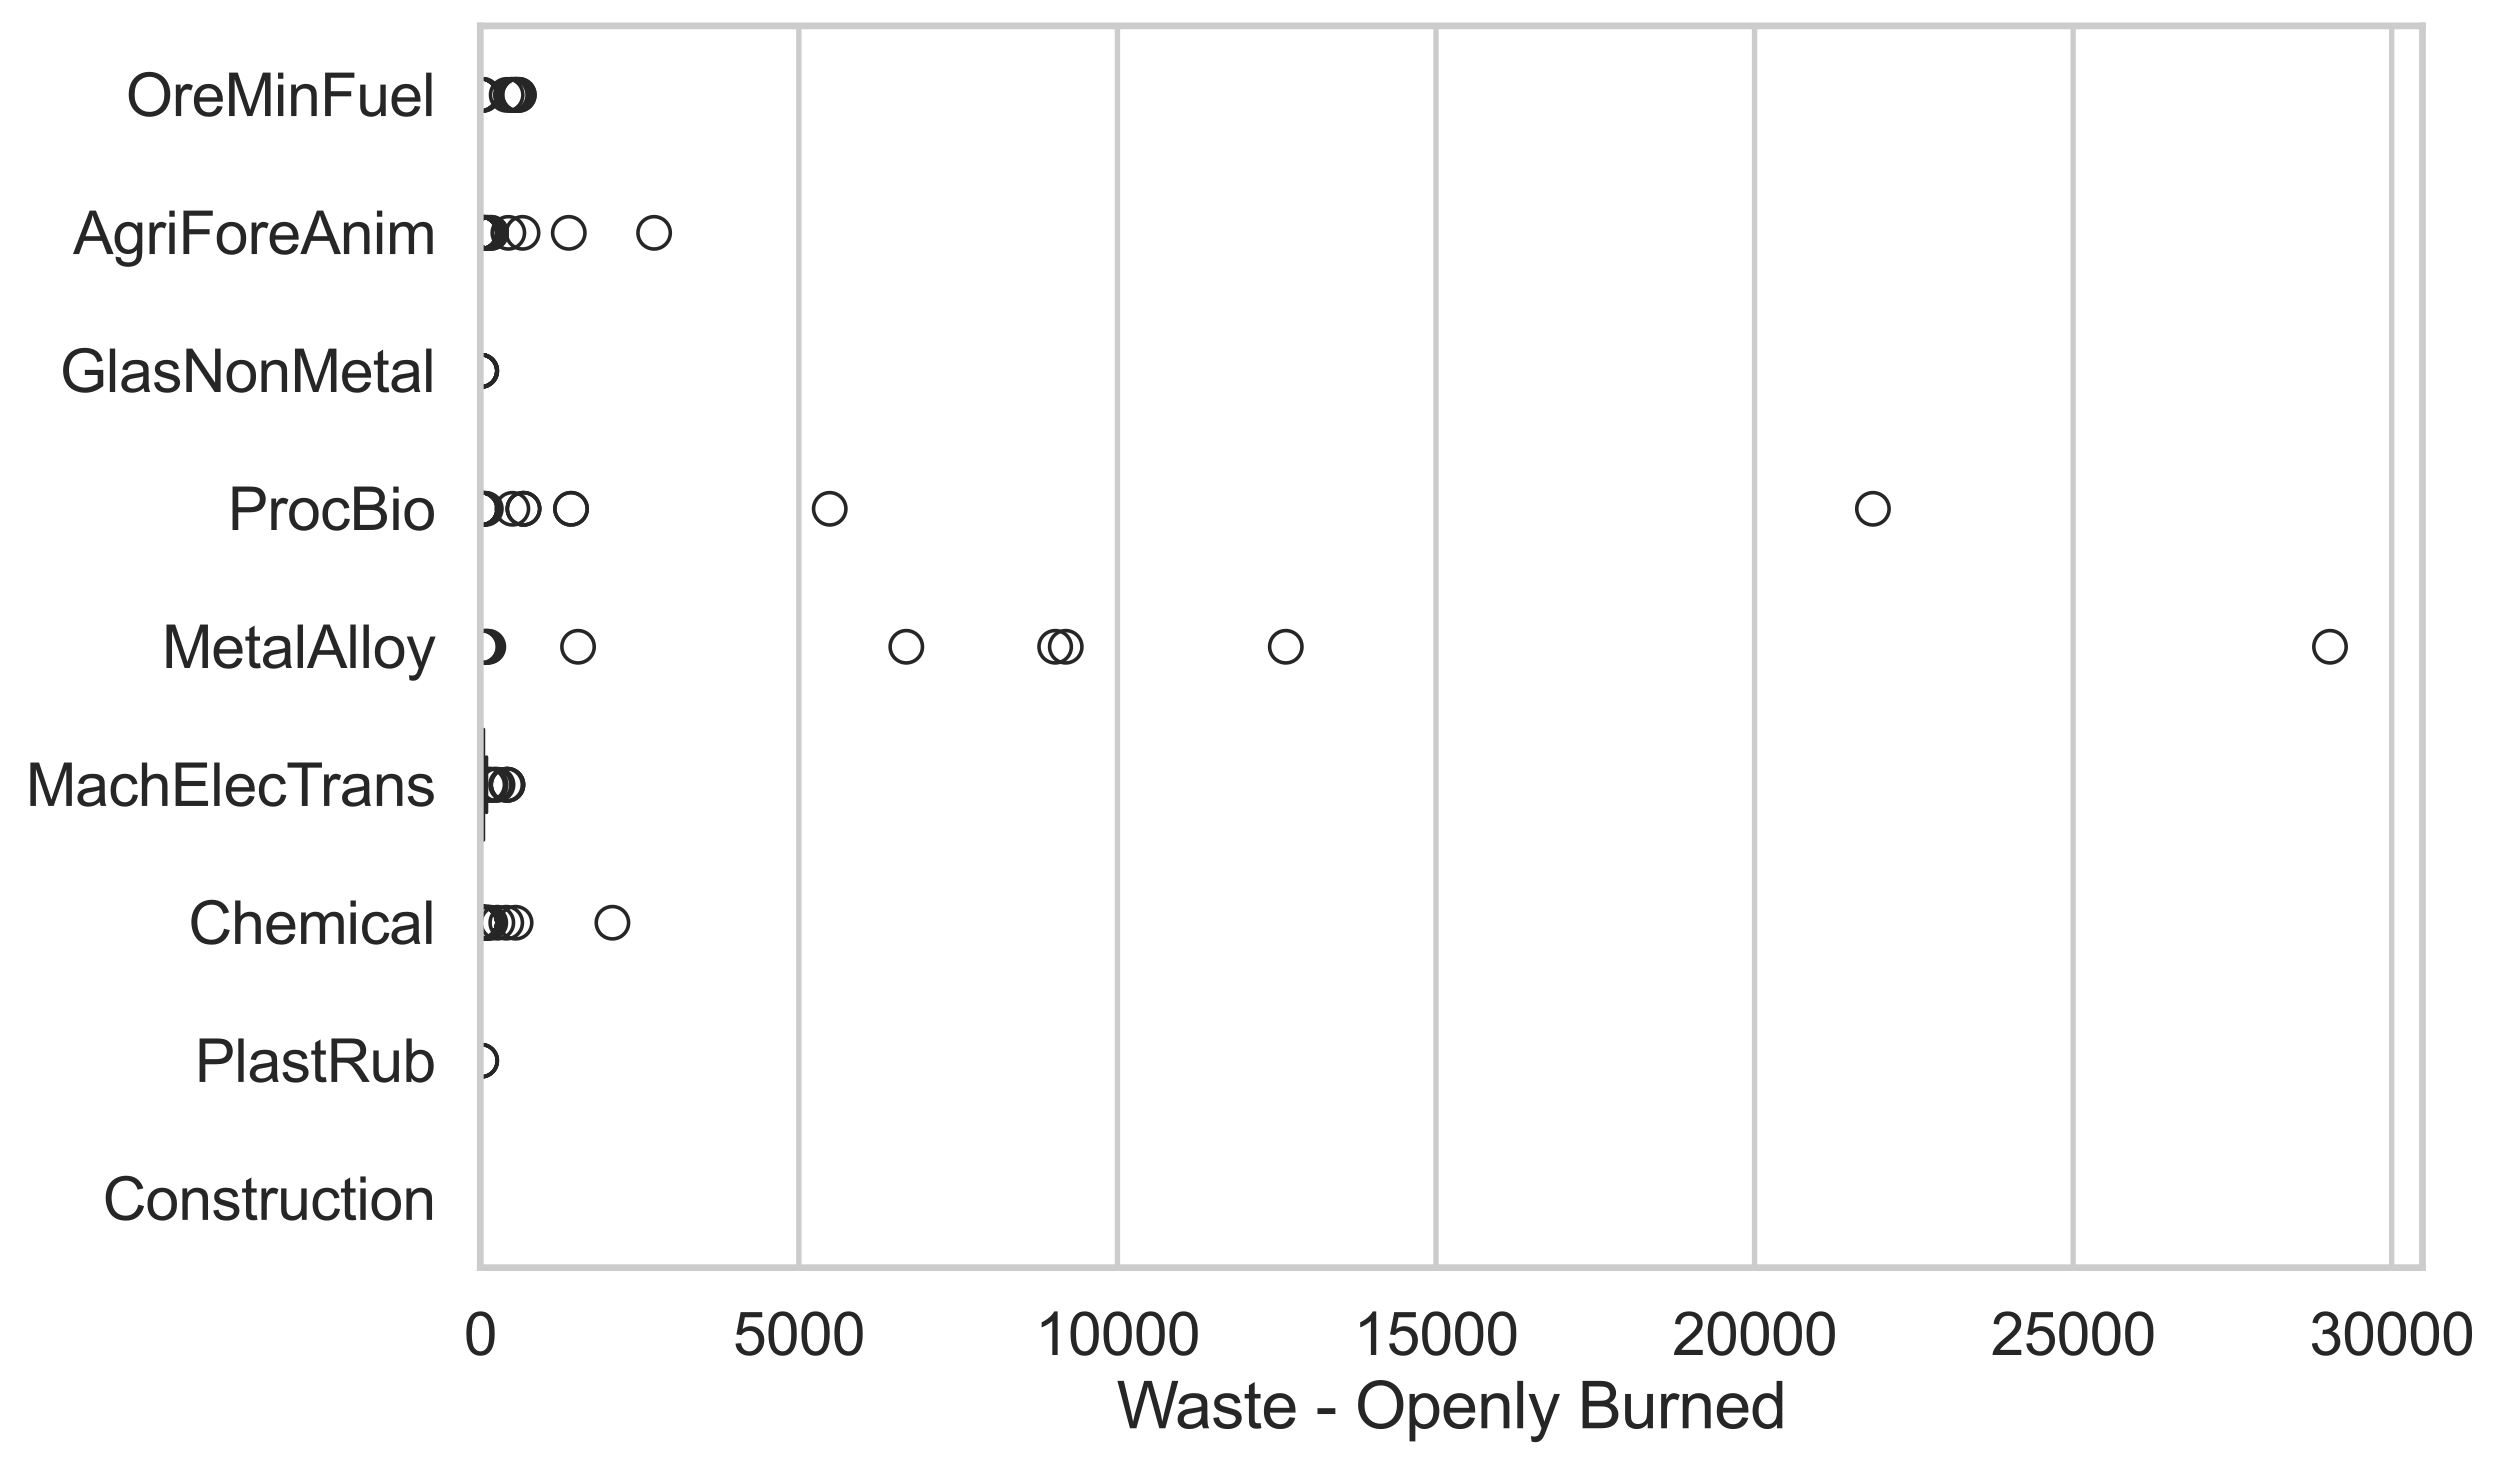 <?xml version="1.0" encoding="utf-8" standalone="no"?>
<!DOCTYPE svg PUBLIC "-//W3C//DTD SVG 1.1//EN"
  "http://www.w3.org/Graphics/SVG/1.1/DTD/svg11.dtd">
<svg xmlns:xlink="http://www.w3.org/1999/xlink" width="695.886pt" height="408.553pt" viewBox="0 0 695.886 408.553" xmlns="http://www.w3.org/2000/svg" version="1.1">
 <defs>
  <style type="text/css">*{stroke-linejoin: round; stroke-linecap: butt}</style>
 </defs>
 <g id="figure_1">
  <g id="patch_1">
   <path d="M 0 408.553 
L 695.886 408.553 
L 695.886 0 
L 0 0 
z
" style="fill: #ffffff"/>
  </g>
  <g id="axes_1">
   <g id="patch_2">
    <path d="M 133.697 352.86 
L 674.31 352.86 
L 674.31 7.2 
L 133.697 7.2 
z
" style="fill: #ffffff"/>
   </g>
   <g id="matplotlib.axis_1">
    <g id="xtick_1">
     <g id="line2d_1">
      <path d="M 133.697 352.86 
L 133.697 7.2 
" clip-path="url(#pfb0e8b553c)" style="fill: none; stroke: #cccccc; stroke-width: 1.5; stroke-linecap: round"/>
     </g>
     <g id="text_1">
      <!-- 0 -->
      <g style="fill: #262626" transform="translate(129.109 377.17) scale(0.165 -0.165)">
       <defs>
        <path id="ArialMT-30" d="M 266 2259 
Q 266 3072 433 3567 
Q 600 4063 929 4331 
Q 1259 4600 1759 4600 
Q 2128 4600 2406 4451 
Q 2684 4303 2865 4023 
Q 3047 3744 3150 3342 
Q 3253 2941 3253 2259 
Q 3253 1453 3087 958 
Q 2922 463 2592 192 
Q 2263 -78 1759 -78 
Q 1097 -78 719 397 
Q 266 969 266 2259 
z
M 844 2259 
Q 844 1131 1108 757 
Q 1372 384 1759 384 
Q 2147 384 2411 759 
Q 2675 1134 2675 2259 
Q 2675 3391 2411 3762 
Q 2147 4134 1753 4134 
Q 1366 4134 1134 3806 
Q 844 3388 844 2259 
z
" transform="scale(0.016)"/>
       </defs>
       <use xlink:href="#ArialMT-30"/>
      </g>
     </g>
    </g>
    <g id="xtick_2">
     <g id="line2d_2">
      <path d="M 222.372 352.86 
L 222.372 7.2 
" clip-path="url(#pfb0e8b553c)" style="fill: none; stroke: #cccccc; stroke-width: 1.5; stroke-linecap: round"/>
     </g>
     <g id="text_2">
      <!-- 5000 -->
      <g style="fill: #262626" transform="translate(204.021 377.17) scale(0.165 -0.165)">
       <defs>
        <path id="ArialMT-35" d="M 266 1200 
L 856 1250 
Q 922 819 1161 601 
Q 1400 384 1738 384 
Q 2144 384 2425 690 
Q 2706 997 2706 1503 
Q 2706 1984 2436 2262 
Q 2166 2541 1728 2541 
Q 1456 2541 1237 2417 
Q 1019 2294 894 2097 
L 366 2166 
L 809 4519 
L 3088 4519 
L 3088 3981 
L 1259 3981 
L 1013 2750 
Q 1425 3038 1878 3038 
Q 2478 3038 2890 2622 
Q 3303 2206 3303 1553 
Q 3303 931 2941 478 
Q 2500 -78 1738 -78 
Q 1113 -78 717 272 
Q 322 622 266 1200 
z
" transform="scale(0.016)"/>
       </defs>
       <use xlink:href="#ArialMT-35"/>
       <use xlink:href="#ArialMT-30" transform="translate(55.615 0)"/>
       <use xlink:href="#ArialMT-30" transform="translate(111.23 0)"/>
       <use xlink:href="#ArialMT-30" transform="translate(166.846 0)"/>
      </g>
     </g>
    </g>
    <g id="xtick_3">
     <g id="line2d_3">
      <path d="M 311.047 352.86 
L 311.047 7.2 
" clip-path="url(#pfb0e8b553c)" style="fill: none; stroke: #cccccc; stroke-width: 1.5; stroke-linecap: round"/>
     </g>
     <g id="text_3">
      <!-- 10000 -->
      <g style="fill: #262626" transform="translate(288.108 377.17) scale(0.165 -0.165)">
       <defs>
        <path id="ArialMT-31" d="M 2384 0 
L 1822 0 
L 1822 3584 
Q 1619 3391 1289 3197 
Q 959 3003 697 2906 
L 697 3450 
Q 1169 3672 1522 3987 
Q 1875 4303 2022 4600 
L 2384 4600 
L 2384 0 
z
" transform="scale(0.016)"/>
       </defs>
       <use xlink:href="#ArialMT-31"/>
       <use xlink:href="#ArialMT-30" transform="translate(55.615 0)"/>
       <use xlink:href="#ArialMT-30" transform="translate(111.23 0)"/>
       <use xlink:href="#ArialMT-30" transform="translate(166.846 0)"/>
       <use xlink:href="#ArialMT-30" transform="translate(222.461 0)"/>
      </g>
     </g>
    </g>
    <g id="xtick_4">
     <g id="line2d_4">
      <path d="M 399.722 352.86 
L 399.722 7.2 
" clip-path="url(#pfb0e8b553c)" style="fill: none; stroke: #cccccc; stroke-width: 1.5; stroke-linecap: round"/>
     </g>
     <g id="text_4">
      <!-- 15000 -->
      <g style="fill: #262626" transform="translate(376.783 377.17) scale(0.165 -0.165)">
       <use xlink:href="#ArialMT-31"/>
       <use xlink:href="#ArialMT-35" transform="translate(55.615 0)"/>
       <use xlink:href="#ArialMT-30" transform="translate(111.23 0)"/>
       <use xlink:href="#ArialMT-30" transform="translate(166.846 0)"/>
       <use xlink:href="#ArialMT-30" transform="translate(222.461 0)"/>
      </g>
     </g>
    </g>
    <g id="xtick_5">
     <g id="line2d_5">
      <path d="M 488.397 352.86 
L 488.397 7.2 
" clip-path="url(#pfb0e8b553c)" style="fill: none; stroke: #cccccc; stroke-width: 1.5; stroke-linecap: round"/>
     </g>
     <g id="text_5">
      <!-- 20000 -->
      <g style="fill: #262626" transform="translate(465.458 377.17) scale(0.165 -0.165)">
       <defs>
        <path id="ArialMT-32" d="M 3222 541 
L 3222 0 
L 194 0 
Q 188 203 259 391 
Q 375 700 629 1000 
Q 884 1300 1366 1694 
Q 2113 2306 2375 2664 
Q 2638 3022 2638 3341 
Q 2638 3675 2398 3904 
Q 2159 4134 1775 4134 
Q 1369 4134 1125 3890 
Q 881 3647 878 3216 
L 300 3275 
Q 359 3922 746 4261 
Q 1134 4600 1788 4600 
Q 2447 4600 2831 4234 
Q 3216 3869 3216 3328 
Q 3216 3053 3103 2787 
Q 2991 2522 2730 2228 
Q 2469 1934 1863 1422 
Q 1356 997 1212 845 
Q 1069 694 975 541 
L 3222 541 
z
" transform="scale(0.016)"/>
       </defs>
       <use xlink:href="#ArialMT-32"/>
       <use xlink:href="#ArialMT-30" transform="translate(55.615 0)"/>
       <use xlink:href="#ArialMT-30" transform="translate(111.23 0)"/>
       <use xlink:href="#ArialMT-30" transform="translate(166.846 0)"/>
       <use xlink:href="#ArialMT-30" transform="translate(222.461 0)"/>
      </g>
     </g>
    </g>
    <g id="xtick_6">
     <g id="line2d_6">
      <path d="M 577.072 352.86 
L 577.072 7.2 
" clip-path="url(#pfb0e8b553c)" style="fill: none; stroke: #cccccc; stroke-width: 1.5; stroke-linecap: round"/>
     </g>
     <g id="text_6">
      <!-- 25000 -->
      <g style="fill: #262626" transform="translate(554.133 377.17) scale(0.165 -0.165)">
       <use xlink:href="#ArialMT-32"/>
       <use xlink:href="#ArialMT-35" transform="translate(55.615 0)"/>
       <use xlink:href="#ArialMT-30" transform="translate(111.23 0)"/>
       <use xlink:href="#ArialMT-30" transform="translate(166.846 0)"/>
       <use xlink:href="#ArialMT-30" transform="translate(222.461 0)"/>
      </g>
     </g>
    </g>
    <g id="xtick_7">
     <g id="line2d_7">
      <path d="M 665.747 352.86 
L 665.747 7.2 
" clip-path="url(#pfb0e8b553c)" style="fill: none; stroke: #cccccc; stroke-width: 1.5; stroke-linecap: round"/>
     </g>
     <g id="text_7">
      <!-- 30000 -->
      <g style="fill: #262626" transform="translate(642.808 377.17) scale(0.165 -0.165)">
       <defs>
        <path id="ArialMT-33" d="M 269 1209 
L 831 1284 
Q 928 806 1161 595 
Q 1394 384 1728 384 
Q 2125 384 2398 659 
Q 2672 934 2672 1341 
Q 2672 1728 2419 1979 
Q 2166 2231 1775 2231 
Q 1616 2231 1378 2169 
L 1441 2663 
Q 1497 2656 1531 2656 
Q 1891 2656 2178 2843 
Q 2466 3031 2466 3422 
Q 2466 3731 2256 3934 
Q 2047 4138 1716 4138 
Q 1388 4138 1169 3931 
Q 950 3725 888 3313 
L 325 3413 
Q 428 3978 793 4289 
Q 1159 4600 1703 4600 
Q 2078 4600 2393 4439 
Q 2709 4278 2876 4000 
Q 3044 3722 3044 3409 
Q 3044 3113 2884 2869 
Q 2725 2625 2413 2481 
Q 2819 2388 3044 2092 
Q 3269 1797 3269 1353 
Q 3269 753 2831 336 
Q 2394 -81 1725 -81 
Q 1122 -81 723 278 
Q 325 638 269 1209 
z
" transform="scale(0.016)"/>
       </defs>
       <use xlink:href="#ArialMT-33"/>
       <use xlink:href="#ArialMT-30" transform="translate(55.615 0)"/>
       <use xlink:href="#ArialMT-30" transform="translate(111.23 0)"/>
       <use xlink:href="#ArialMT-30" transform="translate(166.846 0)"/>
       <use xlink:href="#ArialMT-30" transform="translate(222.461 0)"/>
      </g>
     </g>
    </g>
    <g id="text_8">
     <!-- Waste - Openly Burned -->
     <g style="fill: #262626" transform="translate(310.805 397.564) scale(0.18 -0.18)">
      <defs>
       <path id="ArialMT-57" d="M 1294 0 
L 78 4581 
L 700 4581 
L 1397 1578 
Q 1509 1106 1591 641 
Q 1766 1375 1797 1488 
L 2669 4581 
L 3400 4581 
L 4056 2263 
Q 4303 1400 4413 641 
Q 4500 1075 4641 1638 
L 5359 4581 
L 5969 4581 
L 4713 0 
L 4128 0 
L 3163 3491 
Q 3041 3928 3019 4028 
Q 2947 3713 2884 3491 
L 1913 0 
L 1294 0 
z
" transform="scale(0.016)"/>
       <path id="ArialMT-61" d="M 2588 409 
Q 2275 144 1986 34 
Q 1697 -75 1366 -75 
Q 819 -75 525 192 
Q 231 459 231 875 
Q 231 1119 342 1320 
Q 453 1522 633 1644 
Q 813 1766 1038 1828 
Q 1203 1872 1538 1913 
Q 2219 1994 2541 2106 
Q 2544 2222 2544 2253 
Q 2544 2597 2384 2738 
Q 2169 2928 1744 2928 
Q 1347 2928 1158 2789 
Q 969 2650 878 2297 
L 328 2372 
Q 403 2725 575 2942 
Q 747 3159 1072 3276 
Q 1397 3394 1825 3394 
Q 2250 3394 2515 3294 
Q 2781 3194 2906 3042 
Q 3031 2891 3081 2659 
Q 3109 2516 3109 2141 
L 3109 1391 
Q 3109 606 3145 398 
Q 3181 191 3288 0 
L 2700 0 
Q 2613 175 2588 409 
z
M 2541 1666 
Q 2234 1541 1622 1453 
Q 1275 1403 1131 1340 
Q 988 1278 909 1158 
Q 831 1038 831 891 
Q 831 666 1001 516 
Q 1172 366 1500 366 
Q 1825 366 2078 508 
Q 2331 650 2450 897 
Q 2541 1088 2541 1459 
L 2541 1666 
z
" transform="scale(0.016)"/>
       <path id="ArialMT-73" d="M 197 991 
L 753 1078 
Q 800 744 1014 566 
Q 1228 388 1613 388 
Q 2000 388 2187 545 
Q 2375 703 2375 916 
Q 2375 1106 2209 1216 
Q 2094 1291 1634 1406 
Q 1016 1563 777 1677 
Q 538 1791 414 1992 
Q 291 2194 291 2438 
Q 291 2659 392 2848 
Q 494 3038 669 3163 
Q 800 3259 1026 3326 
Q 1253 3394 1513 3394 
Q 1903 3394 2198 3281 
Q 2494 3169 2634 2976 
Q 2775 2784 2828 2463 
L 2278 2388 
Q 2241 2644 2061 2787 
Q 1881 2931 1553 2931 
Q 1166 2931 1000 2803 
Q 834 2675 834 2503 
Q 834 2394 903 2306 
Q 972 2216 1119 2156 
Q 1203 2125 1616 2013 
Q 2213 1853 2448 1751 
Q 2684 1650 2818 1456 
Q 2953 1263 2953 975 
Q 2953 694 2789 445 
Q 2625 197 2315 61 
Q 2006 -75 1616 -75 
Q 969 -75 630 194 
Q 291 463 197 991 
z
" transform="scale(0.016)"/>
       <path id="ArialMT-74" d="M 1650 503 
L 1731 6 
Q 1494 -44 1306 -44 
Q 1000 -44 831 53 
Q 663 150 594 308 
Q 525 466 525 972 
L 525 2881 
L 113 2881 
L 113 3319 
L 525 3319 
L 525 4141 
L 1084 4478 
L 1084 3319 
L 1650 3319 
L 1650 2881 
L 1084 2881 
L 1084 941 
Q 1084 700 1114 631 
Q 1144 563 1211 522 
Q 1278 481 1403 481 
Q 1497 481 1650 503 
z
" transform="scale(0.016)"/>
       <path id="ArialMT-65" d="M 2694 1069 
L 3275 997 
Q 3138 488 2766 206 
Q 2394 -75 1816 -75 
Q 1088 -75 661 373 
Q 234 822 234 1631 
Q 234 2469 665 2931 
Q 1097 3394 1784 3394 
Q 2450 3394 2872 2941 
Q 3294 2488 3294 1666 
Q 3294 1616 3291 1516 
L 816 1516 
Q 847 969 1125 678 
Q 1403 388 1819 388 
Q 2128 388 2347 550 
Q 2566 713 2694 1069 
z
M 847 1978 
L 2700 1978 
Q 2663 2397 2488 2606 
Q 2219 2931 1791 2931 
Q 1403 2931 1139 2672 
Q 875 2413 847 1978 
z
" transform="scale(0.016)"/>
       <path id="ArialMT-20" transform="scale(0.016)"/>
       <path id="ArialMT-2d" d="M 203 1375 
L 203 1941 
L 1931 1941 
L 1931 1375 
L 203 1375 
z
" transform="scale(0.016)"/>
       <path id="ArialMT-4f" d="M 309 2231 
Q 309 3372 921 4017 
Q 1534 4663 2503 4663 
Q 3138 4663 3647 4359 
Q 4156 4056 4423 3514 
Q 4691 2972 4691 2284 
Q 4691 1588 4409 1038 
Q 4128 488 3612 205 
Q 3097 -78 2500 -78 
Q 1853 -78 1343 234 
Q 834 547 571 1087 
Q 309 1628 309 2231 
z
M 934 2222 
Q 934 1394 1379 917 
Q 1825 441 2497 441 
Q 3181 441 3623 922 
Q 4066 1403 4066 2288 
Q 4066 2847 3877 3264 
Q 3688 3681 3323 3911 
Q 2959 4141 2506 4141 
Q 1863 4141 1398 3698 
Q 934 3256 934 2222 
z
" transform="scale(0.016)"/>
       <path id="ArialMT-70" d="M 422 -1272 
L 422 3319 
L 934 3319 
L 934 2888 
Q 1116 3141 1344 3267 
Q 1572 3394 1897 3394 
Q 2322 3394 2647 3175 
Q 2972 2956 3137 2557 
Q 3303 2159 3303 1684 
Q 3303 1175 3120 767 
Q 2938 359 2589 142 
Q 2241 -75 1856 -75 
Q 1575 -75 1351 44 
Q 1128 163 984 344 
L 984 -1272 
L 422 -1272 
z
M 931 1641 
Q 931 1000 1190 694 
Q 1450 388 1819 388 
Q 2194 388 2461 705 
Q 2728 1022 2728 1688 
Q 2728 2322 2467 2637 
Q 2206 2953 1844 2953 
Q 1484 2953 1207 2617 
Q 931 2281 931 1641 
z
" transform="scale(0.016)"/>
       <path id="ArialMT-6e" d="M 422 0 
L 422 3319 
L 928 3319 
L 928 2847 
Q 1294 3394 1984 3394 
Q 2284 3394 2536 3286 
Q 2788 3178 2913 3003 
Q 3038 2828 3088 2588 
Q 3119 2431 3119 2041 
L 3119 0 
L 2556 0 
L 2556 2019 
Q 2556 2363 2490 2533 
Q 2425 2703 2258 2804 
Q 2091 2906 1866 2906 
Q 1506 2906 1245 2678 
Q 984 2450 984 1813 
L 984 0 
L 422 0 
z
" transform="scale(0.016)"/>
       <path id="ArialMT-6c" d="M 409 0 
L 409 4581 
L 972 4581 
L 972 0 
L 409 0 
z
" transform="scale(0.016)"/>
       <path id="ArialMT-79" d="M 397 -1278 
L 334 -750 
Q 519 -800 656 -800 
Q 844 -800 956 -737 
Q 1069 -675 1141 -563 
Q 1194 -478 1313 -144 
Q 1328 -97 1363 -6 
L 103 3319 
L 709 3319 
L 1400 1397 
Q 1534 1031 1641 628 
Q 1738 1016 1872 1384 
L 2581 3319 
L 3144 3319 
L 1881 -56 
Q 1678 -603 1566 -809 
Q 1416 -1088 1222 -1217 
Q 1028 -1347 759 -1347 
Q 597 -1347 397 -1278 
z
" transform="scale(0.016)"/>
       <path id="ArialMT-42" d="M 469 0 
L 469 4581 
L 2188 4581 
Q 2713 4581 3030 4442 
Q 3347 4303 3526 4014 
Q 3706 3725 3706 3409 
Q 3706 3116 3547 2856 
Q 3388 2597 3066 2438 
Q 3481 2316 3704 2022 
Q 3928 1728 3928 1328 
Q 3928 1006 3792 729 
Q 3656 453 3456 303 
Q 3256 153 2954 76 
Q 2653 0 2216 0 
L 469 0 
z
M 1075 2656 
L 2066 2656 
Q 2469 2656 2644 2709 
Q 2875 2778 2992 2937 
Q 3109 3097 3109 3338 
Q 3109 3566 3000 3739 
Q 2891 3913 2687 3977 
Q 2484 4041 1991 4041 
L 1075 4041 
L 1075 2656 
z
M 1075 541 
L 2216 541 
Q 2509 541 2628 563 
Q 2838 600 2978 687 
Q 3119 775 3209 942 
Q 3300 1109 3300 1328 
Q 3300 1584 3169 1773 
Q 3038 1963 2805 2039 
Q 2572 2116 2134 2116 
L 1075 2116 
L 1075 541 
z
" transform="scale(0.016)"/>
       <path id="ArialMT-75" d="M 2597 0 
L 2597 488 
Q 2209 -75 1544 -75 
Q 1250 -75 995 37 
Q 741 150 617 320 
Q 494 491 444 738 
Q 409 903 409 1263 
L 409 3319 
L 972 3319 
L 972 1478 
Q 972 1038 1006 884 
Q 1059 663 1231 536 
Q 1403 409 1656 409 
Q 1909 409 2131 539 
Q 2353 669 2445 892 
Q 2538 1116 2538 1541 
L 2538 3319 
L 3100 3319 
L 3100 0 
L 2597 0 
z
" transform="scale(0.016)"/>
       <path id="ArialMT-72" d="M 416 0 
L 416 3319 
L 922 3319 
L 922 2816 
Q 1116 3169 1280 3281 
Q 1444 3394 1641 3394 
Q 1925 3394 2219 3213 
L 2025 2691 
Q 1819 2813 1613 2813 
Q 1428 2813 1281 2702 
Q 1134 2591 1072 2394 
Q 978 2094 978 1738 
L 978 0 
L 416 0 
z
" transform="scale(0.016)"/>
       <path id="ArialMT-64" d="M 2575 0 
L 2575 419 
Q 2259 -75 1647 -75 
Q 1250 -75 917 144 
Q 584 363 401 755 
Q 219 1147 219 1656 
Q 219 2153 384 2558 
Q 550 2963 881 3178 
Q 1213 3394 1622 3394 
Q 1922 3394 2156 3267 
Q 2391 3141 2538 2938 
L 2538 4581 
L 3097 4581 
L 3097 0 
L 2575 0 
z
M 797 1656 
Q 797 1019 1065 703 
Q 1334 388 1700 388 
Q 2069 388 2326 689 
Q 2584 991 2584 1609 
Q 2584 2291 2321 2609 
Q 2059 2928 1675 2928 
Q 1300 2928 1048 2622 
Q 797 2316 797 1656 
z
" transform="scale(0.016)"/>
      </defs>
      <use xlink:href="#ArialMT-57"/>
      <use xlink:href="#ArialMT-61" transform="translate(90.635 0)"/>
      <use xlink:href="#ArialMT-73" transform="translate(146.25 0)"/>
      <use xlink:href="#ArialMT-74" transform="translate(196.25 0)"/>
      <use xlink:href="#ArialMT-65" transform="translate(224.033 0)"/>
      <use xlink:href="#ArialMT-20" transform="translate(279.648 0)"/>
      <use xlink:href="#ArialMT-2d" transform="translate(307.432 0)"/>
      <use xlink:href="#ArialMT-20" transform="translate(340.732 0)"/>
      <use xlink:href="#ArialMT-4f" transform="translate(368.516 0)"/>
      <use xlink:href="#ArialMT-70" transform="translate(446.299 0)"/>
      <use xlink:href="#ArialMT-65" transform="translate(501.914 0)"/>
      <use xlink:href="#ArialMT-6e" transform="translate(557.529 0)"/>
      <use xlink:href="#ArialMT-6c" transform="translate(613.145 0)"/>
      <use xlink:href="#ArialMT-79" transform="translate(635.361 0)"/>
      <use xlink:href="#ArialMT-20" transform="translate(685.361 0)"/>
      <use xlink:href="#ArialMT-42" transform="translate(713.145 0)"/>
      <use xlink:href="#ArialMT-75" transform="translate(779.844 0)"/>
      <use xlink:href="#ArialMT-72" transform="translate(835.459 0)"/>
      <use xlink:href="#ArialMT-6e" transform="translate(868.76 0)"/>
      <use xlink:href="#ArialMT-65" transform="translate(924.375 0)"/>
      <use xlink:href="#ArialMT-64" transform="translate(979.99 0)"/>
     </g>
    </g>
   </g>
   <g id="matplotlib.axis_2">
    <g id="ytick_1">
     <g id="text_9">
      <!-- OreMinFuel -->
      <g style="fill: #262626" transform="translate(35.013 32.309) scale(0.165 -0.165)">
       <defs>
        <path id="ArialMT-4d" d="M 475 0 
L 475 4581 
L 1388 4581 
L 2472 1338 
Q 2622 884 2691 659 
Q 2769 909 2934 1394 
L 4031 4581 
L 4847 4581 
L 4847 0 
L 4263 0 
L 4263 3834 
L 2931 0 
L 2384 0 
L 1059 3900 
L 1059 0 
L 475 0 
z
" transform="scale(0.016)"/>
        <path id="ArialMT-69" d="M 425 3934 
L 425 4581 
L 988 4581 
L 988 3934 
L 425 3934 
z
M 425 0 
L 425 3319 
L 988 3319 
L 988 0 
L 425 0 
z
" transform="scale(0.016)"/>
        <path id="ArialMT-46" d="M 525 0 
L 525 4581 
L 3616 4581 
L 3616 4041 
L 1131 4041 
L 1131 2622 
L 3281 2622 
L 3281 2081 
L 1131 2081 
L 1131 0 
L 525 0 
z
" transform="scale(0.016)"/>
       </defs>
       <use xlink:href="#ArialMT-4f"/>
       <use xlink:href="#ArialMT-72" transform="translate(77.783 0)"/>
       <use xlink:href="#ArialMT-65" transform="translate(111.084 0)"/>
       <use xlink:href="#ArialMT-4d" transform="translate(166.699 0)"/>
       <use xlink:href="#ArialMT-69" transform="translate(250 0)"/>
       <use xlink:href="#ArialMT-6e" transform="translate(272.217 0)"/>
       <use xlink:href="#ArialMT-46" transform="translate(327.832 0)"/>
       <use xlink:href="#ArialMT-75" transform="translate(388.916 0)"/>
       <use xlink:href="#ArialMT-65" transform="translate(444.531 0)"/>
       <use xlink:href="#ArialMT-6c" transform="translate(500.146 0)"/>
      </g>
     </g>
    </g>
    <g id="ytick_2">
     <g id="text_10">
      <!-- AgriForeAnim -->
      <g style="fill: #262626" transform="translate(20.341 70.715) scale(0.165 -0.165)">
       <defs>
        <path id="ArialMT-41" d="M -9 0 
L 1750 4581 
L 2403 4581 
L 4278 0 
L 3588 0 
L 3053 1388 
L 1138 1388 
L 634 0 
L -9 0 
z
M 1313 1881 
L 2866 1881 
L 2388 3150 
Q 2169 3728 2063 4100 
Q 1975 3659 1816 3225 
L 1313 1881 
z
" transform="scale(0.016)"/>
        <path id="ArialMT-67" d="M 319 -275 
L 866 -356 
Q 900 -609 1056 -725 
Q 1266 -881 1628 -881 
Q 2019 -881 2231 -725 
Q 2444 -569 2519 -288 
Q 2563 -116 2559 434 
Q 2191 0 1641 0 
Q 956 0 581 494 
Q 206 988 206 1678 
Q 206 2153 378 2554 
Q 550 2956 876 3175 
Q 1203 3394 1644 3394 
Q 2231 3394 2613 2919 
L 2613 3319 
L 3131 3319 
L 3131 450 
Q 3131 -325 2973 -648 
Q 2816 -972 2473 -1159 
Q 2131 -1347 1631 -1347 
Q 1038 -1347 672 -1080 
Q 306 -813 319 -275 
z
M 784 1719 
Q 784 1066 1043 766 
Q 1303 466 1694 466 
Q 2081 466 2343 764 
Q 2606 1063 2606 1700 
Q 2606 2309 2336 2618 
Q 2066 2928 1684 2928 
Q 1309 2928 1046 2623 
Q 784 2319 784 1719 
z
" transform="scale(0.016)"/>
        <path id="ArialMT-6f" d="M 213 1659 
Q 213 2581 725 3025 
Q 1153 3394 1769 3394 
Q 2453 3394 2887 2945 
Q 3322 2497 3322 1706 
Q 3322 1066 3130 698 
Q 2938 331 2570 128 
Q 2203 -75 1769 -75 
Q 1072 -75 642 372 
Q 213 819 213 1659 
z
M 791 1659 
Q 791 1022 1069 705 
Q 1347 388 1769 388 
Q 2188 388 2466 706 
Q 2744 1025 2744 1678 
Q 2744 2294 2464 2611 
Q 2184 2928 1769 2928 
Q 1347 2928 1069 2612 
Q 791 2297 791 1659 
z
" transform="scale(0.016)"/>
        <path id="ArialMT-6d" d="M 422 0 
L 422 3319 
L 925 3319 
L 925 2853 
Q 1081 3097 1340 3245 
Q 1600 3394 1931 3394 
Q 2300 3394 2536 3241 
Q 2772 3088 2869 2813 
Q 3263 3394 3894 3394 
Q 4388 3394 4653 3120 
Q 4919 2847 4919 2278 
L 4919 0 
L 4359 0 
L 4359 2091 
Q 4359 2428 4304 2576 
Q 4250 2725 4106 2815 
Q 3963 2906 3769 2906 
Q 3419 2906 3187 2673 
Q 2956 2441 2956 1928 
L 2956 0 
L 2394 0 
L 2394 2156 
Q 2394 2531 2256 2718 
Q 2119 2906 1806 2906 
Q 1569 2906 1367 2781 
Q 1166 2656 1075 2415 
Q 984 2175 984 1722 
L 984 0 
L 422 0 
z
" transform="scale(0.016)"/>
       </defs>
       <use xlink:href="#ArialMT-41"/>
       <use xlink:href="#ArialMT-67" transform="translate(66.699 0)"/>
       <use xlink:href="#ArialMT-72" transform="translate(122.314 0)"/>
       <use xlink:href="#ArialMT-69" transform="translate(155.615 0)"/>
       <use xlink:href="#ArialMT-46" transform="translate(177.832 0)"/>
       <use xlink:href="#ArialMT-6f" transform="translate(238.916 0)"/>
       <use xlink:href="#ArialMT-72" transform="translate(294.531 0)"/>
       <use xlink:href="#ArialMT-65" transform="translate(327.832 0)"/>
       <use xlink:href="#ArialMT-41" transform="translate(383.447 0)"/>
       <use xlink:href="#ArialMT-6e" transform="translate(450.146 0)"/>
       <use xlink:href="#ArialMT-69" transform="translate(505.762 0)"/>
       <use xlink:href="#ArialMT-6d" transform="translate(527.979 0)"/>
      </g>
     </g>
    </g>
    <g id="ytick_3">
     <g id="text_11">
      <!-- GlasNonMetal -->
      <g style="fill: #262626" transform="translate(16.659 109.122) scale(0.165 -0.165)">
       <defs>
        <path id="ArialMT-47" d="M 2638 1797 
L 2638 2334 
L 4578 2338 
L 4578 638 
Q 4131 281 3656 101 
Q 3181 -78 2681 -78 
Q 2006 -78 1454 211 
Q 903 500 622 1047 
Q 341 1594 341 2269 
Q 341 2938 620 3517 
Q 900 4097 1425 4378 
Q 1950 4659 2634 4659 
Q 3131 4659 3532 4498 
Q 3934 4338 4162 4050 
Q 4391 3763 4509 3300 
L 3963 3150 
Q 3859 3500 3706 3700 
Q 3553 3900 3268 4020 
Q 2984 4141 2638 4141 
Q 2222 4141 1919 4014 
Q 1616 3888 1430 3681 
Q 1244 3475 1141 3228 
Q 966 2803 966 2306 
Q 966 1694 1177 1281 
Q 1388 869 1791 669 
Q 2194 469 2647 469 
Q 3041 469 3416 620 
Q 3791 772 3984 944 
L 3984 1797 
L 2638 1797 
z
" transform="scale(0.016)"/>
        <path id="ArialMT-4e" d="M 488 0 
L 488 4581 
L 1109 4581 
L 3516 984 
L 3516 4581 
L 4097 4581 
L 4097 0 
L 3475 0 
L 1069 3600 
L 1069 0 
L 488 0 
z
" transform="scale(0.016)"/>
       </defs>
       <use xlink:href="#ArialMT-47"/>
       <use xlink:href="#ArialMT-6c" transform="translate(77.783 0)"/>
       <use xlink:href="#ArialMT-61" transform="translate(100 0)"/>
       <use xlink:href="#ArialMT-73" transform="translate(155.615 0)"/>
       <use xlink:href="#ArialMT-4e" transform="translate(205.615 0)"/>
       <use xlink:href="#ArialMT-6f" transform="translate(277.832 0)"/>
       <use xlink:href="#ArialMT-6e" transform="translate(333.447 0)"/>
       <use xlink:href="#ArialMT-4d" transform="translate(389.062 0)"/>
       <use xlink:href="#ArialMT-65" transform="translate(472.363 0)"/>
       <use xlink:href="#ArialMT-74" transform="translate(527.979 0)"/>
       <use xlink:href="#ArialMT-61" transform="translate(555.762 0)"/>
       <use xlink:href="#ArialMT-6c" transform="translate(611.377 0)"/>
      </g>
     </g>
    </g>
    <g id="ytick_4">
     <g id="text_12">
      <!-- ProcBio -->
      <g style="fill: #262626" transform="translate(63.424 147.529) scale(0.165 -0.165)">
       <defs>
        <path id="ArialMT-50" d="M 494 0 
L 494 4581 
L 2222 4581 
Q 2678 4581 2919 4538 
Q 3256 4481 3484 4323 
Q 3713 4166 3852 3881 
Q 3991 3597 3991 3256 
Q 3991 2672 3619 2267 
Q 3247 1863 2275 1863 
L 1100 1863 
L 1100 0 
L 494 0 
z
M 1100 2403 
L 2284 2403 
Q 2872 2403 3119 2622 
Q 3366 2841 3366 3238 
Q 3366 3525 3220 3729 
Q 3075 3934 2838 4000 
Q 2684 4041 2272 4041 
L 1100 4041 
L 1100 2403 
z
" transform="scale(0.016)"/>
        <path id="ArialMT-63" d="M 2588 1216 
L 3141 1144 
Q 3050 572 2676 248 
Q 2303 -75 1759 -75 
Q 1078 -75 664 370 
Q 250 816 250 1647 
Q 250 2184 428 2587 
Q 606 2991 970 3192 
Q 1334 3394 1763 3394 
Q 2303 3394 2647 3120 
Q 2991 2847 3088 2344 
L 2541 2259 
Q 2463 2594 2264 2762 
Q 2066 2931 1784 2931 
Q 1359 2931 1093 2626 
Q 828 2322 828 1663 
Q 828 994 1084 691 
Q 1341 388 1753 388 
Q 2084 388 2306 591 
Q 2528 794 2588 1216 
z
" transform="scale(0.016)"/>
       </defs>
       <use xlink:href="#ArialMT-50"/>
       <use xlink:href="#ArialMT-72" transform="translate(66.699 0)"/>
       <use xlink:href="#ArialMT-6f" transform="translate(100 0)"/>
       <use xlink:href="#ArialMT-63" transform="translate(155.615 0)"/>
       <use xlink:href="#ArialMT-42" transform="translate(205.615 0)"/>
       <use xlink:href="#ArialMT-69" transform="translate(272.314 0)"/>
       <use xlink:href="#ArialMT-6f" transform="translate(294.531 0)"/>
      </g>
     </g>
    </g>
    <g id="ytick_5">
     <g id="text_13">
      <!-- MetalAlloy -->
      <g style="fill: #262626" transform="translate(45.088 185.935) scale(0.165 -0.165)">
       <use xlink:href="#ArialMT-4d"/>
       <use xlink:href="#ArialMT-65" transform="translate(83.301 0)"/>
       <use xlink:href="#ArialMT-74" transform="translate(138.916 0)"/>
       <use xlink:href="#ArialMT-61" transform="translate(166.699 0)"/>
       <use xlink:href="#ArialMT-6c" transform="translate(222.314 0)"/>
       <use xlink:href="#ArialMT-41" transform="translate(244.531 0)"/>
       <use xlink:href="#ArialMT-6c" transform="translate(311.23 0)"/>
       <use xlink:href="#ArialMT-6c" transform="translate(333.447 0)"/>
       <use xlink:href="#ArialMT-6f" transform="translate(355.664 0)"/>
       <use xlink:href="#ArialMT-79" transform="translate(411.279 0)"/>
      </g>
     </g>
    </g>
    <g id="ytick_6">
     <g id="text_14">
      <!-- MachElecTrans -->
      <g style="fill: #262626" transform="translate(7.2 224.342) scale(0.165 -0.165)">
       <defs>
        <path id="ArialMT-68" d="M 422 0 
L 422 4581 
L 984 4581 
L 984 2938 
Q 1378 3394 1978 3394 
Q 2347 3394 2619 3248 
Q 2891 3103 3008 2847 
Q 3125 2591 3125 2103 
L 3125 0 
L 2563 0 
L 2563 2103 
Q 2563 2525 2380 2717 
Q 2197 2909 1863 2909 
Q 1613 2909 1392 2779 
Q 1172 2650 1078 2428 
Q 984 2206 984 1816 
L 984 0 
L 422 0 
z
" transform="scale(0.016)"/>
        <path id="ArialMT-45" d="M 506 0 
L 506 4581 
L 3819 4581 
L 3819 4041 
L 1113 4041 
L 1113 2638 
L 3647 2638 
L 3647 2100 
L 1113 2100 
L 1113 541 
L 3925 541 
L 3925 0 
L 506 0 
z
" transform="scale(0.016)"/>
        <path id="ArialMT-54" d="M 1659 0 
L 1659 4041 
L 150 4041 
L 150 4581 
L 3781 4581 
L 3781 4041 
L 2266 4041 
L 2266 0 
L 1659 0 
z
" transform="scale(0.016)"/>
       </defs>
       <use xlink:href="#ArialMT-4d"/>
       <use xlink:href="#ArialMT-61" transform="translate(83.301 0)"/>
       <use xlink:href="#ArialMT-63" transform="translate(138.916 0)"/>
       <use xlink:href="#ArialMT-68" transform="translate(188.916 0)"/>
       <use xlink:href="#ArialMT-45" transform="translate(244.531 0)"/>
       <use xlink:href="#ArialMT-6c" transform="translate(311.23 0)"/>
       <use xlink:href="#ArialMT-65" transform="translate(333.447 0)"/>
       <use xlink:href="#ArialMT-63" transform="translate(389.062 0)"/>
       <use xlink:href="#ArialMT-54" transform="translate(439.062 0)"/>
       <use xlink:href="#ArialMT-72" transform="translate(496.396 0)"/>
       <use xlink:href="#ArialMT-61" transform="translate(529.697 0)"/>
       <use xlink:href="#ArialMT-6e" transform="translate(585.312 0)"/>
       <use xlink:href="#ArialMT-73" transform="translate(640.928 0)"/>
      </g>
     </g>
    </g>
    <g id="ytick_7">
     <g id="text_15">
      <!-- Chemical -->
      <g style="fill: #262626" transform="translate(52.428 262.749) scale(0.165 -0.165)">
       <defs>
        <path id="ArialMT-43" d="M 3763 1606 
L 4369 1453 
Q 4178 706 3683 314 
Q 3188 -78 2472 -78 
Q 1731 -78 1267 223 
Q 803 525 561 1097 
Q 319 1669 319 2325 
Q 319 3041 592 3573 
Q 866 4106 1370 4382 
Q 1875 4659 2481 4659 
Q 3169 4659 3637 4309 
Q 4106 3959 4291 3325 
L 3694 3184 
Q 3534 3684 3231 3912 
Q 2928 4141 2469 4141 
Q 1941 4141 1586 3887 
Q 1231 3634 1087 3207 
Q 944 2781 944 2328 
Q 944 1744 1114 1308 
Q 1284 872 1643 656 
Q 2003 441 2422 441 
Q 2931 441 3284 734 
Q 3638 1028 3763 1606 
z
" transform="scale(0.016)"/>
       </defs>
       <use xlink:href="#ArialMT-43"/>
       <use xlink:href="#ArialMT-68" transform="translate(72.217 0)"/>
       <use xlink:href="#ArialMT-65" transform="translate(127.832 0)"/>
       <use xlink:href="#ArialMT-6d" transform="translate(183.447 0)"/>
       <use xlink:href="#ArialMT-69" transform="translate(266.748 0)"/>
       <use xlink:href="#ArialMT-63" transform="translate(288.965 0)"/>
       <use xlink:href="#ArialMT-61" transform="translate(338.965 0)"/>
       <use xlink:href="#ArialMT-6c" transform="translate(394.58 0)"/>
      </g>
     </g>
    </g>
    <g id="ytick_8">
     <g id="text_16">
      <!-- PlastRub -->
      <g style="fill: #262626" transform="translate(54.248 301.155) scale(0.165 -0.165)">
       <defs>
        <path id="ArialMT-52" d="M 503 0 
L 503 4581 
L 2534 4581 
Q 3147 4581 3465 4457 
Q 3784 4334 3975 4021 
Q 4166 3709 4166 3331 
Q 4166 2844 3850 2509 
Q 3534 2175 2875 2084 
Q 3116 1969 3241 1856 
Q 3506 1613 3744 1247 
L 4541 0 
L 3778 0 
L 3172 953 
Q 2906 1366 2734 1584 
Q 2563 1803 2427 1890 
Q 2291 1978 2150 2013 
Q 2047 2034 1813 2034 
L 1109 2034 
L 1109 0 
L 503 0 
z
M 1109 2559 
L 2413 2559 
Q 2828 2559 3062 2645 
Q 3297 2731 3419 2920 
Q 3541 3109 3541 3331 
Q 3541 3656 3305 3865 
Q 3069 4075 2559 4075 
L 1109 4075 
L 1109 2559 
z
" transform="scale(0.016)"/>
        <path id="ArialMT-62" d="M 941 0 
L 419 0 
L 419 4581 
L 981 4581 
L 981 2947 
Q 1338 3394 1891 3394 
Q 2197 3394 2470 3270 
Q 2744 3147 2920 2923 
Q 3097 2700 3197 2384 
Q 3297 2069 3297 1709 
Q 3297 856 2875 390 
Q 2453 -75 1863 -75 
Q 1275 -75 941 416 
L 941 0 
z
M 934 1684 
Q 934 1088 1097 822 
Q 1363 388 1816 388 
Q 2184 388 2453 708 
Q 2722 1028 2722 1663 
Q 2722 2313 2464 2622 
Q 2206 2931 1841 2931 
Q 1472 2931 1203 2611 
Q 934 2291 934 1684 
z
" transform="scale(0.016)"/>
       </defs>
       <use xlink:href="#ArialMT-50"/>
       <use xlink:href="#ArialMT-6c" transform="translate(66.699 0)"/>
       <use xlink:href="#ArialMT-61" transform="translate(88.916 0)"/>
       <use xlink:href="#ArialMT-73" transform="translate(144.531 0)"/>
       <use xlink:href="#ArialMT-74" transform="translate(194.531 0)"/>
       <use xlink:href="#ArialMT-52" transform="translate(222.314 0)"/>
       <use xlink:href="#ArialMT-75" transform="translate(294.531 0)"/>
       <use xlink:href="#ArialMT-62" transform="translate(350.146 0)"/>
      </g>
     </g>
    </g>
    <g id="ytick_9">
     <g id="text_17">
      <!-- Construction -->
      <g style="fill: #262626" transform="translate(28.575 339.562) scale(0.165 -0.165)">
       <use xlink:href="#ArialMT-43"/>
       <use xlink:href="#ArialMT-6f" transform="translate(72.217 0)"/>
       <use xlink:href="#ArialMT-6e" transform="translate(127.832 0)"/>
       <use xlink:href="#ArialMT-73" transform="translate(183.447 0)"/>
       <use xlink:href="#ArialMT-74" transform="translate(233.447 0)"/>
       <use xlink:href="#ArialMT-72" transform="translate(261.23 0)"/>
       <use xlink:href="#ArialMT-75" transform="translate(294.531 0)"/>
       <use xlink:href="#ArialMT-63" transform="translate(350.146 0)"/>
       <use xlink:href="#ArialMT-74" transform="translate(400.146 0)"/>
       <use xlink:href="#ArialMT-69" transform="translate(427.93 0)"/>
       <use xlink:href="#ArialMT-6f" transform="translate(450.146 0)"/>
       <use xlink:href="#ArialMT-6e" transform="translate(505.762 0)"/>
      </g>
     </g>
    </g>
   </g>
   <g id="patch_3">
    <path d="M 133.697 11.041 
L 133.697 41.766 
L 133.706 41.766 
L 133.706 11.041 
L 133.697 11.041 
z
" clip-path="url(#pfb0e8b553c)" style="fill: #ca74db; stroke: #262626; stroke-linejoin: miter"/>
   </g>
   <g id="line2d_8">
    <path d="M 133.697 26.403 
L 133.697 26.403 
" clip-path="url(#pfb0e8b553c)" style="fill: none; stroke: #262626"/>
   </g>
   <g id="line2d_9">
    <path d="M 133.706 26.403 
L 133.719 26.403 
" clip-path="url(#pfb0e8b553c)" style="fill: none; stroke: #262626"/>
   </g>
   <g id="line2d_10">
    <path d="M 133.697 18.722 
L 133.697 34.085 
" clip-path="url(#pfb0e8b553c)" style="fill: none; stroke: #262626; stroke-linecap: round"/>
   </g>
   <g id="line2d_11">
    <path d="M 133.719 18.722 
L 133.719 34.085 
" clip-path="url(#pfb0e8b553c)" style="fill: none; stroke: #262626; stroke-linecap: round"/>
   </g>
   <g id="line2d_12">
    <defs>
     <path id="m71375add9d" d="M 0 4.5 
C 1.193 4.5 2.338 4.026 3.182 3.182 
C 4.026 2.338 4.5 1.193 4.5 0 
C 4.5 -1.193 4.026 -2.338 3.182 -3.182 
C 2.338 -4.026 1.193 -4.5 0 -4.5 
C -1.193 -4.5 -2.338 -4.026 -3.182 -3.182 
C -4.026 -2.338 -4.5 -1.193 -4.5 0 
C -4.5 1.193 -4.026 2.338 -3.182 3.182 
C -2.338 4.026 -1.193 4.5 0 4.5 
z
" style="stroke: #262626"/>
    </defs>
    <g clip-path="url(#pfb0e8b553c)">
     <use xlink:href="#m71375add9d" x="143.532" y="26.403" style="fill-opacity: 0; stroke: #262626"/>
     <use xlink:href="#m71375add9d" x="142.301" y="26.403" style="fill-opacity: 0; stroke: #262626"/>
     <use xlink:href="#m71375add9d" x="133.811" y="26.403" style="fill-opacity: 0; stroke: #262626"/>
     <use xlink:href="#m71375add9d" x="133.727" y="26.403" style="fill-opacity: 0; stroke: #262626"/>
     <use xlink:href="#m71375add9d" x="133.741" y="26.403" style="fill-opacity: 0; stroke: #262626"/>
     <use xlink:href="#m71375add9d" x="144.408" y="26.403" style="fill-opacity: 0; stroke: #262626"/>
     <use xlink:href="#m71375add9d" x="134.066" y="26.403" style="fill-opacity: 0; stroke: #262626"/>
     <use xlink:href="#m71375add9d" x="133.738" y="26.403" style="fill-opacity: 0; stroke: #262626"/>
     <use xlink:href="#m71375add9d" x="143.799" y="26.403" style="fill-opacity: 0; stroke: #262626"/>
     <use xlink:href="#m71375add9d" x="143.505" y="26.403" style="fill-opacity: 0; stroke: #262626"/>
     <use xlink:href="#m71375add9d" x="134.436" y="26.403" style="fill-opacity: 0; stroke: #262626"/>
     <use xlink:href="#m71375add9d" x="142.268" y="26.403" style="fill-opacity: 0; stroke: #262626"/>
     <use xlink:href="#m71375add9d" x="133.753" y="26.403" style="fill-opacity: 0; stroke: #262626"/>
     <use xlink:href="#m71375add9d" x="143.56" y="26.403" style="fill-opacity: 0; stroke: #262626"/>
     <use xlink:href="#m71375add9d" x="144.408" y="26.403" style="fill-opacity: 0; stroke: #262626"/>
     <use xlink:href="#m71375add9d" x="134.3" y="26.403" style="fill-opacity: 0; stroke: #262626"/>
     <use xlink:href="#m71375add9d" x="133.782" y="26.403" style="fill-opacity: 0; stroke: #262626"/>
     <use xlink:href="#m71375add9d" x="133.725" y="26.403" style="fill-opacity: 0; stroke: #262626"/>
     <use xlink:href="#m71375add9d" x="142.536" y="26.403" style="fill-opacity: 0; stroke: #262626"/>
     <use xlink:href="#m71375add9d" x="143.56" y="26.403" style="fill-opacity: 0; stroke: #262626"/>
     <use xlink:href="#m71375add9d" x="142.914" y="26.403" style="fill-opacity: 0; stroke: #262626"/>
     <use xlink:href="#m71375add9d" x="141.036" y="26.403" style="fill-opacity: 0; stroke: #262626"/>
    </g>
   </g>
   <g id="patch_4">
    <path d="M 133.699 49.447 
L 133.699 80.173 
L 133.716 80.173 
L 133.716 49.447 
L 133.699 49.447 
z
" clip-path="url(#pfb0e8b553c)" style="fill: #5ca236; stroke: #262626; stroke-linejoin: miter"/>
   </g>
   <g id="line2d_13">
    <path d="M 133.699 64.81 
L 133.697 64.81 
" clip-path="url(#pfb0e8b553c)" style="fill: none; stroke: #262626"/>
   </g>
   <g id="line2d_14">
    <path d="M 133.716 64.81 
L 133.74 64.81 
" clip-path="url(#pfb0e8b553c)" style="fill: none; stroke: #262626"/>
   </g>
   <g id="line2d_15">
    <path d="M 133.697 57.129 
L 133.697 72.491 
" clip-path="url(#pfb0e8b553c)" style="fill: none; stroke: #262626; stroke-linecap: round"/>
   </g>
   <g id="line2d_16">
    <path d="M 133.74 57.129 
L 133.74 72.491 
" clip-path="url(#pfb0e8b553c)" style="fill: none; stroke: #262626; stroke-linecap: round"/>
   </g>
   <g id="line2d_17">
    <g clip-path="url(#pfb0e8b553c)">
     <use xlink:href="#m71375add9d" x="134.067" y="64.81" style="fill-opacity: 0; stroke: #262626"/>
     <use xlink:href="#m71375add9d" x="133.891" y="64.81" style="fill-opacity: 0; stroke: #262626"/>
     <use xlink:href="#m71375add9d" x="134.282" y="64.81" style="fill-opacity: 0; stroke: #262626"/>
     <use xlink:href="#m71375add9d" x="133.743" y="64.81" style="fill-opacity: 0; stroke: #262626"/>
     <use xlink:href="#m71375add9d" x="134.004" y="64.81" style="fill-opacity: 0; stroke: #262626"/>
     <use xlink:href="#m71375add9d" x="133.919" y="64.81" style="fill-opacity: 0; stroke: #262626"/>
     <use xlink:href="#m71375add9d" x="135.122" y="64.81" style="fill-opacity: 0; stroke: #262626"/>
     <use xlink:href="#m71375add9d" x="133.747" y="64.81" style="fill-opacity: 0; stroke: #262626"/>
     <use xlink:href="#m71375add9d" x="145.457" y="64.81" style="fill-opacity: 0; stroke: #262626"/>
     <use xlink:href="#m71375add9d" x="182.08" y="64.81" style="fill-opacity: 0; stroke: #262626"/>
     <use xlink:href="#m71375add9d" x="133.824" y="64.81" style="fill-opacity: 0; stroke: #262626"/>
     <use xlink:href="#m71375add9d" x="134.664" y="64.81" style="fill-opacity: 0; stroke: #262626"/>
     <use xlink:href="#m71375add9d" x="134.28" y="64.81" style="fill-opacity: 0; stroke: #262626"/>
     <use xlink:href="#m71375add9d" x="136.686" y="64.81" style="fill-opacity: 0; stroke: #262626"/>
     <use xlink:href="#m71375add9d" x="136.683" y="64.81" style="fill-opacity: 0; stroke: #262626"/>
     <use xlink:href="#m71375add9d" x="133.839" y="64.81" style="fill-opacity: 0; stroke: #262626"/>
     <use xlink:href="#m71375add9d" x="133.772" y="64.81" style="fill-opacity: 0; stroke: #262626"/>
     <use xlink:href="#m71375add9d" x="133.874" y="64.81" style="fill-opacity: 0; stroke: #262626"/>
     <use xlink:href="#m71375add9d" x="158.323" y="64.81" style="fill-opacity: 0; stroke: #262626"/>
     <use xlink:href="#m71375add9d" x="135.627" y="64.81" style="fill-opacity: 0; stroke: #262626"/>
     <use xlink:href="#m71375add9d" x="133.914" y="64.81" style="fill-opacity: 0; stroke: #262626"/>
     <use xlink:href="#m71375add9d" x="134.282" y="64.81" style="fill-opacity: 0; stroke: #262626"/>
     <use xlink:href="#m71375add9d" x="133.843" y="64.81" style="fill-opacity: 0; stroke: #262626"/>
     <use xlink:href="#m71375add9d" x="133.937" y="64.81" style="fill-opacity: 0; stroke: #262626"/>
     <use xlink:href="#m71375add9d" x="135.015" y="64.81" style="fill-opacity: 0; stroke: #262626"/>
     <use xlink:href="#m71375add9d" x="133.968" y="64.81" style="fill-opacity: 0; stroke: #262626"/>
     <use xlink:href="#m71375add9d" x="133.743" y="64.81" style="fill-opacity: 0; stroke: #262626"/>
     <use xlink:href="#m71375add9d" x="133.749" y="64.81" style="fill-opacity: 0; stroke: #262626"/>
     <use xlink:href="#m71375add9d" x="133.776" y="64.81" style="fill-opacity: 0; stroke: #262626"/>
     <use xlink:href="#m71375add9d" x="133.806" y="64.81" style="fill-opacity: 0; stroke: #262626"/>
     <use xlink:href="#m71375add9d" x="133.956" y="64.81" style="fill-opacity: 0; stroke: #262626"/>
     <use xlink:href="#m71375add9d" x="134.525" y="64.81" style="fill-opacity: 0; stroke: #262626"/>
     <use xlink:href="#m71375add9d" x="134.33" y="64.81" style="fill-opacity: 0; stroke: #262626"/>
     <use xlink:href="#m71375add9d" x="134.27" y="64.81" style="fill-opacity: 0; stroke: #262626"/>
     <use xlink:href="#m71375add9d" x="141.501" y="64.81" style="fill-opacity: 0; stroke: #262626"/>
     <use xlink:href="#m71375add9d" x="135.777" y="64.81" style="fill-opacity: 0; stroke: #262626"/>
     <use xlink:href="#m71375add9d" x="134.12" y="64.81" style="fill-opacity: 0; stroke: #262626"/>
     <use xlink:href="#m71375add9d" x="133.769" y="64.81" style="fill-opacity: 0; stroke: #262626"/>
    </g>
   </g>
   <g id="patch_5">
    <path d="M 133.698 87.854 
L 133.698 118.579 
L 133.723 118.579 
L 133.723 87.854 
L 133.698 87.854 
z
" clip-path="url(#pfb0e8b553c)" style="fill: #68afd7; stroke: #262626; stroke-linejoin: miter"/>
   </g>
   <g id="line2d_18">
    <path d="M 133.698 103.217 
L 133.697 103.217 
" clip-path="url(#pfb0e8b553c)" style="fill: none; stroke: #262626"/>
   </g>
   <g id="line2d_19">
    <path d="M 133.723 103.217 
L 133.754 103.217 
" clip-path="url(#pfb0e8b553c)" style="fill: none; stroke: #262626"/>
   </g>
   <g id="line2d_20">
    <path d="M 133.697 95.535 
L 133.697 110.898 
" clip-path="url(#pfb0e8b553c)" style="fill: none; stroke: #262626; stroke-linecap: round"/>
   </g>
   <g id="line2d_21">
    <path d="M 133.754 95.535 
L 133.754 110.898 
" clip-path="url(#pfb0e8b553c)" style="fill: none; stroke: #262626; stroke-linecap: round"/>
   </g>
   <g id="line2d_22">
    <g clip-path="url(#pfb0e8b553c)">
     <use xlink:href="#m71375add9d" x="133.791" y="103.217" style="fill-opacity: 0; stroke: #262626"/>
     <use xlink:href="#m71375add9d" x="133.783" y="103.217" style="fill-opacity: 0; stroke: #262626"/>
     <use xlink:href="#m71375add9d" x="133.945" y="103.217" style="fill-opacity: 0; stroke: #262626"/>
     <use xlink:href="#m71375add9d" x="133.841" y="103.217" style="fill-opacity: 0; stroke: #262626"/>
     <use xlink:href="#m71375add9d" x="133.779" y="103.217" style="fill-opacity: 0; stroke: #262626"/>
     <use xlink:href="#m71375add9d" x="133.793" y="103.217" style="fill-opacity: 0; stroke: #262626"/>
     <use xlink:href="#m71375add9d" x="133.971" y="103.217" style="fill-opacity: 0; stroke: #262626"/>
     <use xlink:href="#m71375add9d" x="133.791" y="103.217" style="fill-opacity: 0; stroke: #262626"/>
     <use xlink:href="#m71375add9d" x="133.793" y="103.217" style="fill-opacity: 0; stroke: #262626"/>
     <use xlink:href="#m71375add9d" x="133.797" y="103.217" style="fill-opacity: 0; stroke: #262626"/>
     <use xlink:href="#m71375add9d" x="133.78" y="103.217" style="fill-opacity: 0; stroke: #262626"/>
     <use xlink:href="#m71375add9d" x="133.9" y="103.217" style="fill-opacity: 0; stroke: #262626"/>
     <use xlink:href="#m71375add9d" x="133.906" y="103.217" style="fill-opacity: 0; stroke: #262626"/>
    </g>
   </g>
   <g id="patch_6">
    <path d="M 133.699 126.261 
L 133.699 156.986 
L 133.765 156.986 
L 133.765 126.261 
L 133.699 126.261 
z
" clip-path="url(#pfb0e8b553c)" style="fill: #daac58; stroke: #262626; stroke-linejoin: miter"/>
   </g>
   <g id="line2d_23">
    <path d="M 133.699 141.623 
L 133.697 141.623 
" clip-path="url(#pfb0e8b553c)" style="fill: none; stroke: #262626"/>
   </g>
   <g id="line2d_24">
    <path d="M 133.765 141.623 
L 133.842 141.623 
" clip-path="url(#pfb0e8b553c)" style="fill: none; stroke: #262626"/>
   </g>
   <g id="line2d_25">
    <path d="M 133.697 133.942 
L 133.697 149.305 
" clip-path="url(#pfb0e8b553c)" style="fill: none; stroke: #262626; stroke-linecap: round"/>
   </g>
   <g id="line2d_26">
    <path d="M 133.842 133.942 
L 133.842 149.305 
" clip-path="url(#pfb0e8b553c)" style="fill: none; stroke: #262626; stroke-linecap: round"/>
   </g>
   <g id="line2d_27">
    <g clip-path="url(#pfb0e8b553c)">
     <use xlink:href="#m71375add9d" x="134.086" y="141.623" style="fill-opacity: 0; stroke: #262626"/>
     <use xlink:href="#m71375add9d" x="133.889" y="141.623" style="fill-opacity: 0; stroke: #262626"/>
     <use xlink:href="#m71375add9d" x="133.884" y="141.623" style="fill-opacity: 0; stroke: #262626"/>
     <use xlink:href="#m71375add9d" x="133.885" y="141.623" style="fill-opacity: 0; stroke: #262626"/>
     <use xlink:href="#m71375add9d" x="134.46" y="141.623" style="fill-opacity: 0; stroke: #262626"/>
     <use xlink:href="#m71375add9d" x="133.865" y="141.623" style="fill-opacity: 0; stroke: #262626"/>
     <use xlink:href="#m71375add9d" x="134.068" y="141.623" style="fill-opacity: 0; stroke: #262626"/>
     <use xlink:href="#m71375add9d" x="133.95" y="141.623" style="fill-opacity: 0; stroke: #262626"/>
     <use xlink:href="#m71375add9d" x="133.879" y="141.623" style="fill-opacity: 0; stroke: #262626"/>
     <use xlink:href="#m71375add9d" x="521.336" y="141.623" style="fill-opacity: 0; stroke: #262626"/>
     <use xlink:href="#m71375add9d" x="134.029" y="141.623" style="fill-opacity: 0; stroke: #262626"/>
     <use xlink:href="#m71375add9d" x="133.98" y="141.623" style="fill-opacity: 0; stroke: #262626"/>
     <use xlink:href="#m71375add9d" x="145.721" y="141.623" style="fill-opacity: 0; stroke: #262626"/>
     <use xlink:href="#m71375add9d" x="133.924" y="141.623" style="fill-opacity: 0; stroke: #262626"/>
     <use xlink:href="#m71375add9d" x="133.871" y="141.623" style="fill-opacity: 0; stroke: #262626"/>
     <use xlink:href="#m71375add9d" x="133.946" y="141.623" style="fill-opacity: 0; stroke: #262626"/>
     <use xlink:href="#m71375add9d" x="142.617" y="141.623" style="fill-opacity: 0; stroke: #262626"/>
     <use xlink:href="#m71375add9d" x="158.946" y="141.623" style="fill-opacity: 0; stroke: #262626"/>
     <use xlink:href="#m71375add9d" x="134.715" y="141.623" style="fill-opacity: 0; stroke: #262626"/>
     <use xlink:href="#m71375add9d" x="133.982" y="141.623" style="fill-opacity: 0; stroke: #262626"/>
     <use xlink:href="#m71375add9d" x="230.961" y="141.623" style="fill-opacity: 0; stroke: #262626"/>
     <use xlink:href="#m71375add9d" x="133.93" y="141.623" style="fill-opacity: 0; stroke: #262626"/>
     <use xlink:href="#m71375add9d" x="145.711" y="141.623" style="fill-opacity: 0; stroke: #262626"/>
     <use xlink:href="#m71375add9d" x="133.941" y="141.623" style="fill-opacity: 0; stroke: #262626"/>
     <use xlink:href="#m71375add9d" x="134.059" y="141.623" style="fill-opacity: 0; stroke: #262626"/>
     <use xlink:href="#m71375add9d" x="145.711" y="141.623" style="fill-opacity: 0; stroke: #262626"/>
     <use xlink:href="#m71375add9d" x="135.232" y="141.623" style="fill-opacity: 0; stroke: #262626"/>
     <use xlink:href="#m71375add9d" x="158.955" y="141.623" style="fill-opacity: 0; stroke: #262626"/>
     <use xlink:href="#m71375add9d" x="133.988" y="141.623" style="fill-opacity: 0; stroke: #262626"/>
    </g>
   </g>
   <g id="patch_7">
    <path d="M 133.705 164.667 
L 133.705 195.393 
L 133.795 195.393 
L 133.795 164.667 
L 133.705 164.667 
z
" clip-path="url(#pfb0e8b553c)" style="fill: #166c9c; stroke: #262626; stroke-linejoin: miter"/>
   </g>
   <g id="line2d_28">
    <path d="M 133.705 180.03 
L 133.697 180.03 
" clip-path="url(#pfb0e8b553c)" style="fill: none; stroke: #262626"/>
   </g>
   <g id="line2d_29">
    <path d="M 133.795 180.03 
L 133.88 180.03 
" clip-path="url(#pfb0e8b553c)" style="fill: none; stroke: #262626"/>
   </g>
   <g id="line2d_30">
    <path d="M 133.697 172.349 
L 133.697 187.711 
" clip-path="url(#pfb0e8b553c)" style="fill: none; stroke: #262626; stroke-linecap: round"/>
   </g>
   <g id="line2d_31">
    <path d="M 133.88 172.349 
L 133.88 187.711 
" clip-path="url(#pfb0e8b553c)" style="fill: none; stroke: #262626; stroke-linecap: round"/>
   </g>
   <g id="line2d_32">
    <g clip-path="url(#pfb0e8b553c)">
     <use xlink:href="#m71375add9d" x="357.907" y="180.03" style="fill-opacity: 0; stroke: #262626"/>
     <use xlink:href="#m71375add9d" x="134.391" y="180.03" style="fill-opacity: 0; stroke: #262626"/>
     <use xlink:href="#m71375add9d" x="293.71" y="180.03" style="fill-opacity: 0; stroke: #262626"/>
     <use xlink:href="#m71375add9d" x="160.905" y="180.03" style="fill-opacity: 0; stroke: #262626"/>
     <use xlink:href="#m71375add9d" x="648.567" y="180.03" style="fill-opacity: 0; stroke: #262626"/>
     <use xlink:href="#m71375add9d" x="296.658" y="180.03" style="fill-opacity: 0; stroke: #262626"/>
     <use xlink:href="#m71375add9d" x="133.955" y="180.03" style="fill-opacity: 0; stroke: #262626"/>
     <use xlink:href="#m71375add9d" x="135.479" y="180.03" style="fill-opacity: 0; stroke: #262626"/>
     <use xlink:href="#m71375add9d" x="134.614" y="180.03" style="fill-opacity: 0; stroke: #262626"/>
     <use xlink:href="#m71375add9d" x="252.274" y="180.03" style="fill-opacity: 0; stroke: #262626"/>
     <use xlink:href="#m71375add9d" x="135.356" y="180.03" style="fill-opacity: 0; stroke: #262626"/>
     <use xlink:href="#m71375add9d" x="135.921" y="180.03" style="fill-opacity: 0; stroke: #262626"/>
     <use xlink:href="#m71375add9d" x="133.962" y="180.03" style="fill-opacity: 0; stroke: #262626"/>
    </g>
   </g>
   <g id="patch_8">
    <path d="M 133.82 203.074 
L 133.82 233.799 
L 134.569 233.799 
L 134.569 203.074 
L 133.82 203.074 
z
" clip-path="url(#pfb0e8b553c)" style="fill: #ba611b; stroke: #262626; stroke-linejoin: miter"/>
   </g>
   <g id="line2d_33">
    <path d="M 133.82 218.437 
L 133.698 218.437 
" clip-path="url(#pfb0e8b553c)" style="fill: none; stroke: #262626"/>
   </g>
   <g id="line2d_34">
    <path d="M 134.569 218.437 
L 135.416 218.437 
" clip-path="url(#pfb0e8b553c)" style="fill: none; stroke: #262626"/>
   </g>
   <g id="line2d_35">
    <path d="M 133.698 210.755 
L 133.698 226.118 
" clip-path="url(#pfb0e8b553c)" style="fill: none; stroke: #262626; stroke-linecap: round"/>
   </g>
   <g id="line2d_36">
    <path d="M 135.416 210.755 
L 135.416 226.118 
" clip-path="url(#pfb0e8b553c)" style="fill: none; stroke: #262626; stroke-linecap: round"/>
   </g>
   <g id="line2d_37">
    <g clip-path="url(#pfb0e8b553c)">
     <use xlink:href="#m71375add9d" x="141.24" y="218.437" style="fill-opacity: 0; stroke: #262626"/>
     <use xlink:href="#m71375add9d" x="141.234" y="218.437" style="fill-opacity: 0; stroke: #262626"/>
     <use xlink:href="#m71375add9d" x="137.711" y="218.437" style="fill-opacity: 0; stroke: #262626"/>
     <use xlink:href="#m71375add9d" x="140.874" y="218.437" style="fill-opacity: 0; stroke: #262626"/>
     <use xlink:href="#m71375add9d" x="136.585" y="218.437" style="fill-opacity: 0; stroke: #262626"/>
     <use xlink:href="#m71375add9d" x="141.239" y="218.437" style="fill-opacity: 0; stroke: #262626"/>
     <use xlink:href="#m71375add9d" x="136.367" y="218.437" style="fill-opacity: 0; stroke: #262626"/>
     <use xlink:href="#m71375add9d" x="138.491" y="218.437" style="fill-opacity: 0; stroke: #262626"/>
     <use xlink:href="#m71375add9d" x="135.899" y="218.437" style="fill-opacity: 0; stroke: #262626"/>
     <use xlink:href="#m71375add9d" x="137.873" y="218.437" style="fill-opacity: 0; stroke: #262626"/>
    </g>
   </g>
   <g id="patch_9">
    <path d="M 133.707 241.481 
L 133.707 272.206 
L 133.741 272.206 
L 133.741 241.481 
L 133.707 241.481 
z
" clip-path="url(#pfb0e8b553c)" style="fill: #e33eb2; stroke: #262626; stroke-linejoin: miter"/>
   </g>
   <g id="line2d_38">
    <path d="M 133.707 256.843 
L 133.697 256.843 
" clip-path="url(#pfb0e8b553c)" style="fill: none; stroke: #262626"/>
   </g>
   <g id="line2d_39">
    <path d="M 133.741 256.843 
L 133.793 256.843 
" clip-path="url(#pfb0e8b553c)" style="fill: none; stroke: #262626"/>
   </g>
   <g id="line2d_40">
    <path d="M 133.697 249.162 
L 133.697 264.525 
" clip-path="url(#pfb0e8b553c)" style="fill: none; stroke: #262626; stroke-linecap: round"/>
   </g>
   <g id="line2d_41">
    <path d="M 133.793 249.162 
L 133.793 264.525 
" clip-path="url(#pfb0e8b553c)" style="fill: none; stroke: #262626; stroke-linecap: round"/>
   </g>
   <g id="line2d_42">
    <g clip-path="url(#pfb0e8b553c)">
     <use xlink:href="#m71375add9d" x="135.582" y="256.843" style="fill-opacity: 0; stroke: #262626"/>
     <use xlink:href="#m71375add9d" x="134.636" y="256.843" style="fill-opacity: 0; stroke: #262626"/>
     <use xlink:href="#m71375add9d" x="133.864" y="256.843" style="fill-opacity: 0; stroke: #262626"/>
     <use xlink:href="#m71375add9d" x="134.253" y="256.843" style="fill-opacity: 0; stroke: #262626"/>
     <use xlink:href="#m71375add9d" x="134.362" y="256.843" style="fill-opacity: 0; stroke: #262626"/>
     <use xlink:href="#m71375add9d" x="135.206" y="256.843" style="fill-opacity: 0; stroke: #262626"/>
     <use xlink:href="#m71375add9d" x="138.443" y="256.843" style="fill-opacity: 0; stroke: #262626"/>
     <use xlink:href="#m71375add9d" x="134.427" y="256.843" style="fill-opacity: 0; stroke: #262626"/>
     <use xlink:href="#m71375add9d" x="133.855" y="256.843" style="fill-opacity: 0; stroke: #262626"/>
     <use xlink:href="#m71375add9d" x="133.864" y="256.843" style="fill-opacity: 0; stroke: #262626"/>
     <use xlink:href="#m71375add9d" x="134.542" y="256.843" style="fill-opacity: 0; stroke: #262626"/>
     <use xlink:href="#m71375add9d" x="133.817" y="256.843" style="fill-opacity: 0; stroke: #262626"/>
     <use xlink:href="#m71375add9d" x="133.819" y="256.843" style="fill-opacity: 0; stroke: #262626"/>
     <use xlink:href="#m71375add9d" x="133.882" y="256.843" style="fill-opacity: 0; stroke: #262626"/>
     <use xlink:href="#m71375add9d" x="133.945" y="256.843" style="fill-opacity: 0; stroke: #262626"/>
     <use xlink:href="#m71375add9d" x="134.528" y="256.843" style="fill-opacity: 0; stroke: #262626"/>
     <use xlink:href="#m71375add9d" x="134.175" y="256.843" style="fill-opacity: 0; stroke: #262626"/>
     <use xlink:href="#m71375add9d" x="133.795" y="256.843" style="fill-opacity: 0; stroke: #262626"/>
     <use xlink:href="#m71375add9d" x="133.858" y="256.843" style="fill-opacity: 0; stroke: #262626"/>
     <use xlink:href="#m71375add9d" x="133.811" y="256.843" style="fill-opacity: 0; stroke: #262626"/>
     <use xlink:href="#m71375add9d" x="134.003" y="256.843" style="fill-opacity: 0; stroke: #262626"/>
     <use xlink:href="#m71375add9d" x="134.77" y="256.843" style="fill-opacity: 0; stroke: #262626"/>
     <use xlink:href="#m71375add9d" x="134.199" y="256.843" style="fill-opacity: 0; stroke: #262626"/>
     <use xlink:href="#m71375add9d" x="133.828" y="256.843" style="fill-opacity: 0; stroke: #262626"/>
     <use xlink:href="#m71375add9d" x="133.795" y="256.843" style="fill-opacity: 0; stroke: #262626"/>
     <use xlink:href="#m71375add9d" x="133.816" y="256.843" style="fill-opacity: 0; stroke: #262626"/>
     <use xlink:href="#m71375add9d" x="133.838" y="256.843" style="fill-opacity: 0; stroke: #262626"/>
     <use xlink:href="#m71375add9d" x="134.369" y="256.843" style="fill-opacity: 0; stroke: #262626"/>
     <use xlink:href="#m71375add9d" x="134.419" y="256.843" style="fill-opacity: 0; stroke: #262626"/>
     <use xlink:href="#m71375add9d" x="134.098" y="256.843" style="fill-opacity: 0; stroke: #262626"/>
     <use xlink:href="#m71375add9d" x="134.93" y="256.843" style="fill-opacity: 0; stroke: #262626"/>
     <use xlink:href="#m71375add9d" x="133.794" y="256.843" style="fill-opacity: 0; stroke: #262626"/>
     <use xlink:href="#m71375add9d" x="133.794" y="256.843" style="fill-opacity: 0; stroke: #262626"/>
     <use xlink:href="#m71375add9d" x="133.823" y="256.843" style="fill-opacity: 0; stroke: #262626"/>
     <use xlink:href="#m71375add9d" x="133.811" y="256.843" style="fill-opacity: 0; stroke: #262626"/>
     <use xlink:href="#m71375add9d" x="133.987" y="256.843" style="fill-opacity: 0; stroke: #262626"/>
     <use xlink:href="#m71375add9d" x="133.808" y="256.843" style="fill-opacity: 0; stroke: #262626"/>
     <use xlink:href="#m71375add9d" x="133.804" y="256.843" style="fill-opacity: 0; stroke: #262626"/>
     <use xlink:href="#m71375add9d" x="134.388" y="256.843" style="fill-opacity: 0; stroke: #262626"/>
     <use xlink:href="#m71375add9d" x="134.108" y="256.843" style="fill-opacity: 0; stroke: #262626"/>
     <use xlink:href="#m71375add9d" x="133.852" y="256.843" style="fill-opacity: 0; stroke: #262626"/>
     <use xlink:href="#m71375add9d" x="134.402" y="256.843" style="fill-opacity: 0; stroke: #262626"/>
     <use xlink:href="#m71375add9d" x="133.855" y="256.843" style="fill-opacity: 0; stroke: #262626"/>
     <use xlink:href="#m71375add9d" x="133.862" y="256.843" style="fill-opacity: 0; stroke: #262626"/>
     <use xlink:href="#m71375add9d" x="170.469" y="256.843" style="fill-opacity: 0; stroke: #262626"/>
     <use xlink:href="#m71375add9d" x="133.901" y="256.843" style="fill-opacity: 0; stroke: #262626"/>
     <use xlink:href="#m71375add9d" x="133.795" y="256.843" style="fill-opacity: 0; stroke: #262626"/>
     <use xlink:href="#m71375add9d" x="133.824" y="256.843" style="fill-opacity: 0; stroke: #262626"/>
     <use xlink:href="#m71375add9d" x="133.797" y="256.843" style="fill-opacity: 0; stroke: #262626"/>
     <use xlink:href="#m71375add9d" x="133.802" y="256.843" style="fill-opacity: 0; stroke: #262626"/>
     <use xlink:href="#m71375add9d" x="134.111" y="256.843" style="fill-opacity: 0; stroke: #262626"/>
     <use xlink:href="#m71375add9d" x="133.941" y="256.843" style="fill-opacity: 0; stroke: #262626"/>
     <use xlink:href="#m71375add9d" x="134.156" y="256.843" style="fill-opacity: 0; stroke: #262626"/>
     <use xlink:href="#m71375add9d" x="133.994" y="256.843" style="fill-opacity: 0; stroke: #262626"/>
     <use xlink:href="#m71375add9d" x="133.865" y="256.843" style="fill-opacity: 0; stroke: #262626"/>
     <use xlink:href="#m71375add9d" x="134.173" y="256.843" style="fill-opacity: 0; stroke: #262626"/>
     <use xlink:href="#m71375add9d" x="133.877" y="256.843" style="fill-opacity: 0; stroke: #262626"/>
     <use xlink:href="#m71375add9d" x="134.741" y="256.843" style="fill-opacity: 0; stroke: #262626"/>
     <use xlink:href="#m71375add9d" x="133.799" y="256.843" style="fill-opacity: 0; stroke: #262626"/>
     <use xlink:href="#m71375add9d" x="134.154" y="256.843" style="fill-opacity: 0; stroke: #262626"/>
     <use xlink:href="#m71375add9d" x="135.564" y="256.843" style="fill-opacity: 0; stroke: #262626"/>
     <use xlink:href="#m71375add9d" x="133.886" y="256.843" style="fill-opacity: 0; stroke: #262626"/>
     <use xlink:href="#m71375add9d" x="133.816" y="256.843" style="fill-opacity: 0; stroke: #262626"/>
     <use xlink:href="#m71375add9d" x="133.914" y="256.843" style="fill-opacity: 0; stroke: #262626"/>
     <use xlink:href="#m71375add9d" x="134.597" y="256.843" style="fill-opacity: 0; stroke: #262626"/>
     <use xlink:href="#m71375add9d" x="136.464" y="256.843" style="fill-opacity: 0; stroke: #262626"/>
     <use xlink:href="#m71375add9d" x="134.288" y="256.843" style="fill-opacity: 0; stroke: #262626"/>
     <use xlink:href="#m71375add9d" x="133.828" y="256.843" style="fill-opacity: 0; stroke: #262626"/>
     <use xlink:href="#m71375add9d" x="133.844" y="256.843" style="fill-opacity: 0; stroke: #262626"/>
     <use xlink:href="#m71375add9d" x="135.948" y="256.843" style="fill-opacity: 0; stroke: #262626"/>
     <use xlink:href="#m71375add9d" x="133.834" y="256.843" style="fill-opacity: 0; stroke: #262626"/>
     <use xlink:href="#m71375add9d" x="133.995" y="256.843" style="fill-opacity: 0; stroke: #262626"/>
     <use xlink:href="#m71375add9d" x="133.882" y="256.843" style="fill-opacity: 0; stroke: #262626"/>
     <use xlink:href="#m71375add9d" x="133.888" y="256.843" style="fill-opacity: 0; stroke: #262626"/>
     <use xlink:href="#m71375add9d" x="140.921" y="256.843" style="fill-opacity: 0; stroke: #262626"/>
     <use xlink:href="#m71375add9d" x="133.916" y="256.843" style="fill-opacity: 0; stroke: #262626"/>
     <use xlink:href="#m71375add9d" x="133.934" y="256.843" style="fill-opacity: 0; stroke: #262626"/>
     <use xlink:href="#m71375add9d" x="133.799" y="256.843" style="fill-opacity: 0; stroke: #262626"/>
     <use xlink:href="#m71375add9d" x="133.795" y="256.843" style="fill-opacity: 0; stroke: #262626"/>
     <use xlink:href="#m71375add9d" x="133.869" y="256.843" style="fill-opacity: 0; stroke: #262626"/>
     <use xlink:href="#m71375add9d" x="133.806" y="256.843" style="fill-opacity: 0; stroke: #262626"/>
     <use xlink:href="#m71375add9d" x="133.844" y="256.843" style="fill-opacity: 0; stroke: #262626"/>
     <use xlink:href="#m71375add9d" x="143.522" y="256.843" style="fill-opacity: 0; stroke: #262626"/>
     <use xlink:href="#m71375add9d" x="133.806" y="256.843" style="fill-opacity: 0; stroke: #262626"/>
     <use xlink:href="#m71375add9d" x="133.838" y="256.843" style="fill-opacity: 0; stroke: #262626"/>
    </g>
   </g>
   <g id="patch_10">
    <path d="M 133.718 279.887 
L 133.718 310.613 
L 133.783 310.613 
L 133.783 279.887 
L 133.718 279.887 
z
" clip-path="url(#pfb0e8b553c)" style="fill: #38be4e; stroke: #262626; stroke-linejoin: miter"/>
   </g>
   <g id="line2d_43">
    <path d="M 133.718 295.25 
L 133.697 295.25 
" clip-path="url(#pfb0e8b553c)" style="fill: none; stroke: #262626"/>
   </g>
   <g id="line2d_44">
    <path d="M 133.783 295.25 
L 133.873 295.25 
" clip-path="url(#pfb0e8b553c)" style="fill: none; stroke: #262626"/>
   </g>
   <g id="line2d_45">
    <path d="M 133.697 287.569 
L 133.697 302.931 
" clip-path="url(#pfb0e8b553c)" style="fill: none; stroke: #262626; stroke-linecap: round"/>
   </g>
   <g id="line2d_46">
    <path d="M 133.873 287.569 
L 133.873 302.931 
" clip-path="url(#pfb0e8b553c)" style="fill: none; stroke: #262626; stroke-linecap: round"/>
   </g>
   <g id="line2d_47">
    <g clip-path="url(#pfb0e8b553c)">
     <use xlink:href="#m71375add9d" x="133.92" y="295.25" style="fill-opacity: 0; stroke: #262626"/>
     <use xlink:href="#m71375add9d" x="133.886" y="295.25" style="fill-opacity: 0; stroke: #262626"/>
     <use xlink:href="#m71375add9d" x="133.907" y="295.25" style="fill-opacity: 0; stroke: #262626"/>
     <use xlink:href="#m71375add9d" x="133.961" y="295.25" style="fill-opacity: 0; stroke: #262626"/>
    </g>
   </g>
   <g id="patch_11">
    <path d="M 133.773 318.294 
L 133.773 349.019 
L 133.858 349.019 
L 133.858 318.294 
L 133.773 318.294 
z
" clip-path="url(#pfb0e8b553c)" style="fill: #701010; stroke: #262626; stroke-linejoin: miter"/>
   </g>
   <g id="line2d_48">
    <path d="M 133.773 333.657 
L 133.702 333.657 
" clip-path="url(#pfb0e8b553c)" style="fill: none; stroke: #262626"/>
   </g>
   <g id="line2d_49">
    <path d="M 133.858 333.657 
L 133.936 333.657 
" clip-path="url(#pfb0e8b553c)" style="fill: none; stroke: #262626"/>
   </g>
   <g id="line2d_50">
    <path d="M 133.702 325.975 
L 133.702 341.338 
" clip-path="url(#pfb0e8b553c)" style="fill: none; stroke: #262626; stroke-linecap: round"/>
   </g>
   <g id="line2d_51">
    <path d="M 133.936 325.975 
L 133.936 341.338 
" clip-path="url(#pfb0e8b553c)" style="fill: none; stroke: #262626; stroke-linecap: round"/>
   </g>
   <g id="line2d_52"/>
   <g id="line2d_53">
    <path d="M 133.699 11.041 
L 133.699 41.766 
" clip-path="url(#pfb0e8b553c)" style="fill: none; stroke: #262626"/>
   </g>
   <g id="line2d_54">
    <path d="M 133.704 49.447 
L 133.704 80.173 
" clip-path="url(#pfb0e8b553c)" style="fill: none; stroke: #262626"/>
   </g>
   <g id="line2d_55">
    <path d="M 133.704 87.854 
L 133.704 118.579 
" clip-path="url(#pfb0e8b553c)" style="fill: none; stroke: #262626"/>
   </g>
   <g id="line2d_56">
    <path d="M 133.706 126.261 
L 133.706 156.986 
" clip-path="url(#pfb0e8b553c)" style="fill: none; stroke: #262626"/>
   </g>
   <g id="line2d_57">
    <path d="M 133.727 164.667 
L 133.727 195.393 
" clip-path="url(#pfb0e8b553c)" style="fill: none; stroke: #262626"/>
   </g>
   <g id="line2d_58">
    <path d="M 134.143 203.074 
L 134.143 233.799 
" clip-path="url(#pfb0e8b553c)" style="fill: none; stroke: #262626"/>
   </g>
   <g id="line2d_59">
    <path d="M 133.715 241.481 
L 133.715 272.206 
" clip-path="url(#pfb0e8b553c)" style="fill: none; stroke: #262626"/>
   </g>
   <g id="line2d_60">
    <path d="M 133.739 279.887 
L 133.739 310.613 
" clip-path="url(#pfb0e8b553c)" style="fill: none; stroke: #262626"/>
   </g>
   <g id="line2d_61">
    <path d="M 133.785 318.294 
L 133.785 349.019 
" clip-path="url(#pfb0e8b553c)" style="fill: none; stroke: #262626"/>
   </g>
   <g id="patch_12">
    <path d="M 133.697 352.86 
L 133.697 7.2 
" style="fill: none; stroke: #cccccc; stroke-width: 1.875; stroke-linejoin: miter; stroke-linecap: square"/>
   </g>
   <g id="patch_13">
    <path d="M 674.31 352.86 
L 674.31 7.2 
" style="fill: none; stroke: #cccccc; stroke-width: 1.875; stroke-linejoin: miter; stroke-linecap: square"/>
   </g>
   <g id="patch_14">
    <path d="M 133.697 352.86 
L 674.31 352.86 
" style="fill: none; stroke: #cccccc; stroke-width: 1.875; stroke-linejoin: miter; stroke-linecap: square"/>
   </g>
   <g id="patch_15">
    <path d="M 133.697 7.2 
L 674.31 7.2 
" style="fill: none; stroke: #cccccc; stroke-width: 1.875; stroke-linejoin: miter; stroke-linecap: square"/>
   </g>
  </g>
 </g>
 <defs>
  <clipPath id="pfb0e8b553c">
   <rect x="133.697" y="7.2" width="540.614" height="345.66"/>
  </clipPath>
 </defs>
</svg>
